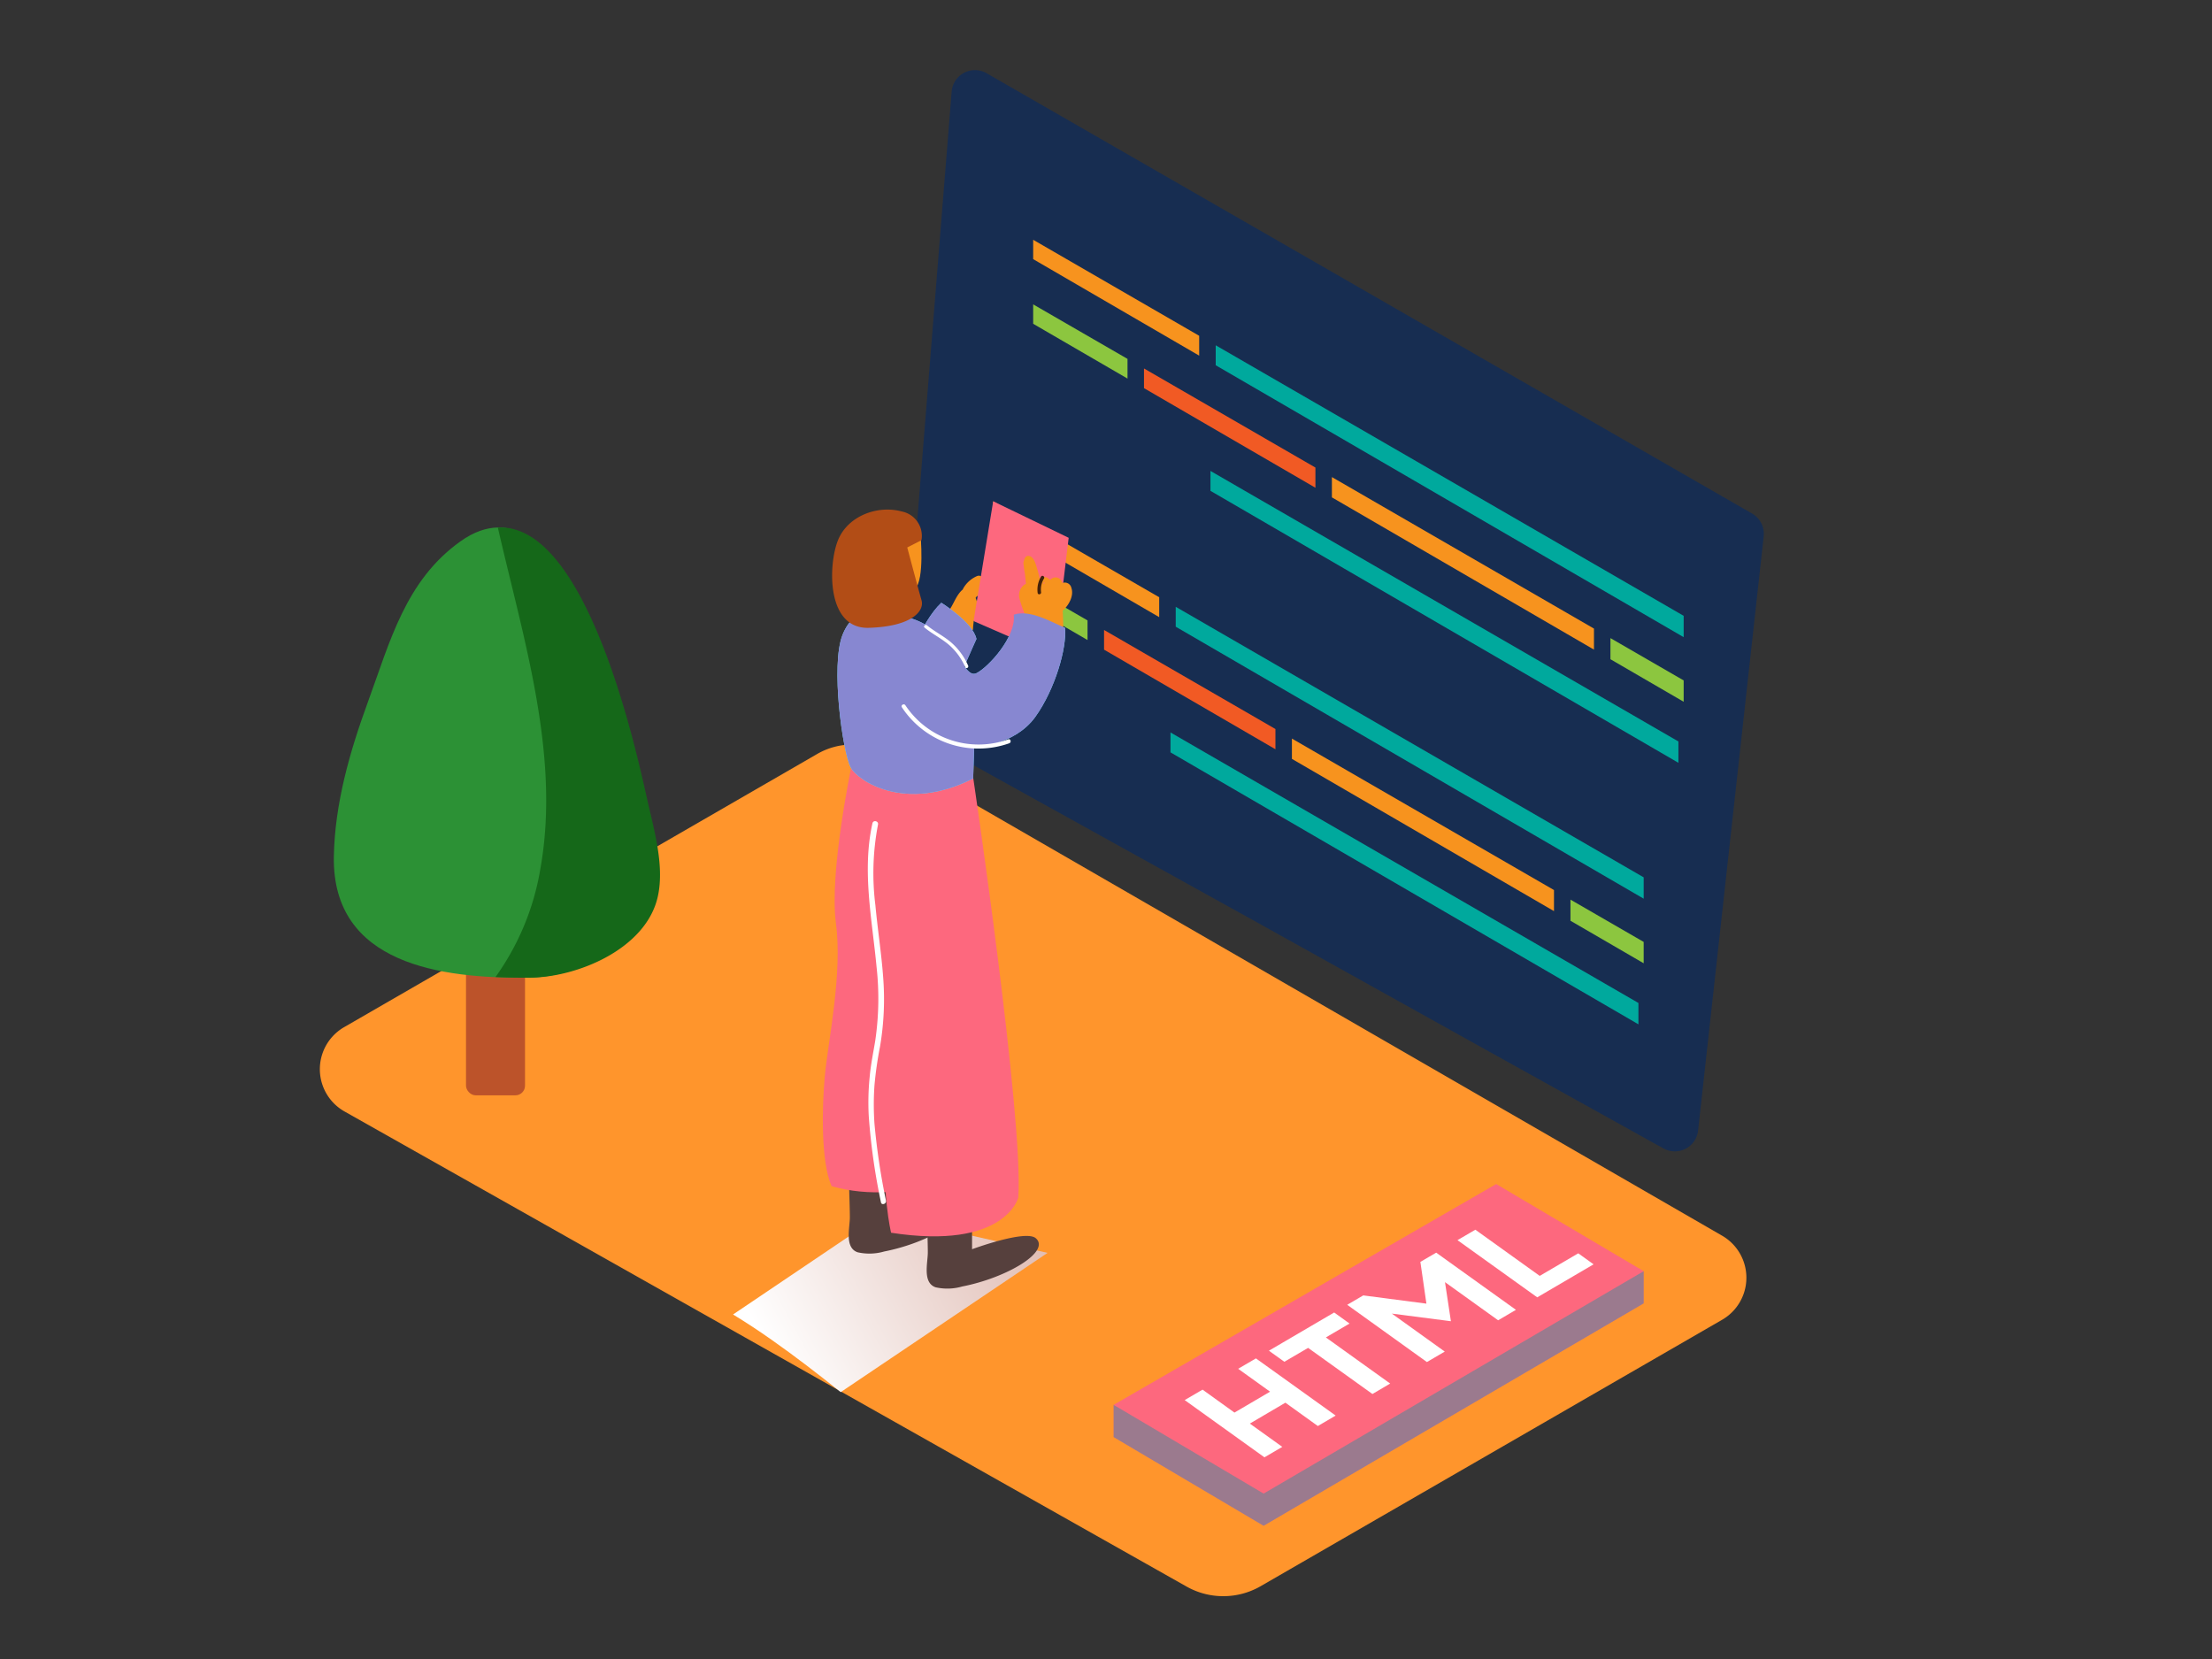 <svg xmlns="http://www.w3.org/2000/svg" xmlns:xlink="http://www.w3.org/1999/xlink" viewBox="0 0 400 300"><rect x="0" y="0" width="400" height="300" fill="#333333" stroke="none"/><defs><linearGradient id="linear-gradient" x1="204.08" y1="209.62" x2="139.19" y2="244.59" gradientUnits="userSpaceOnUse"><stop offset="0" stop-color="#d4a397"/><stop offset="1" stop-color="#fff"/></linearGradient></defs><title>0</title><g style="isolation:isolate"><g id="Layer_2" data-name="Layer 2"><path d="M62.32,201l152.25,85.9a13.52,13.52,0,0,0,13.4-.07l83.44-48.17a8.78,8.78,0,0,0,0-15.21L160.5,136.34a12.72,12.72,0,0,0-12.72,0L62.25,185.73A8.78,8.78,0,0,0,62.32,201Z" fill="#ff952c"/><path d="M316.84,92.87,178.41,13.24a4.23,4.23,0,0,0-6.32,3.33l-8.85,110.38c-.43,5.36,6.62,8,10.53,10.16l13.85,7.69L227.68,167,270,190.56l27.65,15.36c1,.58,2.1,1.15,3.14,1.74a4.23,4.23,0,0,0,6.28-3.22L318.93,97A4.23,4.23,0,0,0,316.84,92.87Z" fill="#172d51"/><rect x="84.27" y="127.33" width="10.67" height="70.74" rx="1.74" ry="1.74" fill="#bc532a"/><path d="M116,141.8c-2.46-10.68-13.39-57.72-32.76-43.89-9.92,7.08-12.73,18.15-16.7,29-3.29,9-6,18.4-6.17,28-.31,19.57,19.6,22,34.83,21.89,8.78,0,21.32-5.23,23.37-14.76,1.24-5.75-.87-12.53-2.1-18.17Q116.19,142.84,116,141.8Z" fill="#2c9135"/><path d="M116.88,143.87q-.23-1-.47-2.08c-2.18-9.44-11-47.31-26.38-46.38,4.57,20,11.32,41.06,7.72,61.49a46.73,46.73,0,0,1-8.15,19.78c2,.1,4.07.13,6,.12,8.78,0,21.32-5.23,23.37-14.76C120.22,156.29,118.11,149.51,116.88,143.87Z" fill="#156819"/><polygon points="297.23 229.87 291.53 232.33 270.56 219.93 206.81 256.74 201.38 254.04 201.38 259.87 228.5 275.91 297.23 235.69 297.18 235.66 297.23 235.68 297.23 229.87" fill="#fd687e"/><polygon points="297.23 229.87 291.53 232.33 270.56 219.93 206.81 256.74 201.38 254.04 201.38 259.87 228.5 275.91 297.23 235.69 297.18 235.66 297.23 235.68 297.23 229.87" fill="#2e90a0" opacity="0.47"/><polygon points="201.38 254.04 228.5 270.09 297.23 229.87 270.56 214.11 201.38 254.04" fill="#fd687e"/><polygon points="229.46 244.25 241.26 237.34 244.04 239.34 239.76 241.85 251.39 250.19 248.18 252.08 236.55 243.74 232.25 246.25 229.46 244.25" fill="#fff"/><polygon points="214.23 253.18 217.46 251.29 223.23 255.44 229.67 251.66 223.9 247.52 227.11 245.64 241.53 255.98 238.31 257.87 232.44 253.65 226.01 257.43 231.88 261.64 228.65 263.53 214.23 253.18" fill="#fff"/><polygon points="263.56 224.26 266.79 222.37 278.43 230.72 285.4 226.64 288.17 228.63 277.98 234.6 263.56 224.26" fill="#fff"/><polygon points="243.62 235.95 246.52 234.25 257.94 235.74 256.85 228.19 259.71 226.52 274.13 236.86 270.91 238.75 261.3 231.85 262.37 238.92 251.69 237.54 261.26 244.41 258.03 246.3 243.62 235.95" fill="#fff"/><polygon points="216.85 60.72 216.85 64.31 186.83 46.86 186.83 43.36 216.85 60.72" fill="#f7931e"/><polygon points="219.84 62.44 304.46 111.36 304.46 115.22 219.84 66.05 219.84 62.44" fill="#00a99d"/><polygon points="291.22 115.39 304.46 123.04 304.46 126.9 291.22 119.21 291.22 115.39" fill="#8cc63f"/><polygon points="288.24 113.67 288.24 117.47 240.85 89.94 240.85 86.27 288.24 113.67" fill="#f7931e"/><polygon points="237.87 84.55 237.87 88.2 206.87 70.19 206.87 66.63 237.87 84.55" fill="#f15a24"/><polygon points="203.89 64.9 203.89 68.46 186.83 58.55 186.83 55.04 203.89 64.9" fill="#8cc63f"/><polygon points="218.89 85.16 303.51 134.08 303.51 137.94 218.89 88.76 218.89 85.16" fill="#00a99d"/><polygon points="209.62 108 209.62 111.6 179.6 94.15 179.6 90.65 209.62 108" fill="#f7931e"/><polygon points="212.61 109.73 297.23 158.65 297.23 162.51 212.61 113.33 212.61 109.73" fill="#00a99d"/><polygon points="283.99 162.68 297.23 170.33 297.23 174.19 283.99 166.5 283.99 162.68" fill="#8cc63f"/><polygon points="281.01 160.95 281.01 164.76 233.62 137.23 233.62 133.56 281.01 160.95" fill="#f7931e"/><polygon points="230.64 131.83 230.64 135.49 199.65 117.48 199.65 113.92 230.64 131.83" fill="#f15a24"/><polygon points="196.66 112.19 196.66 115.74 179.6 105.83 179.6 102.33 196.66 112.19" fill="#8cc63f"/><polygon points="211.66 132.45 296.28 181.37 296.28 185.23 211.66 136.05 211.66 132.45" fill="#00a99d"/><path d="M139.53,242.28c4.28,3,8.41,6.2,12.5,9.46l37.4-25.18-30.18-6.86-26.69,18C134.92,239.14,137.25,240.67,139.53,242.28Z" fill="url(#linear-gradient)" style="mix-blend-mode:multiply"/><path d="M176.64,104.19a5.3,5.3,0,0,0-2.5,2.29l0,.08c-1.57,1.28-1.82,3.63-3.48,4.79,0,0-1.57,1.15-1.59,1.19s.15-2.15.14-2.13v0c-.54,1.48-1.07,3-1.54,4.48a.93.93,0,0,0,.24.11l-.17.09-.15.09a.51.51,0,0,1-.3.34,1.19,1.19,0,0,0,1.66,1.4l5-2.47a14.08,14.08,0,0,0,2-.58c0-.53.08-1.05.13-1.58a4.43,4.43,0,0,0,.34-4.18l.09-.09,0-.06a3.85,3.85,0,0,0,1.59-2.51C178.16,104.73,177.44,103.82,176.64,104.19Z" fill="#f7931e"/><path d="M161.68,215v4.57s9.65-3.58,11.51-2c2.78,2.38-5.16,7.15-13.3,8.74a9.62,9.62,0,0,1-4.81.14c-2.41-.84-1.39-4.48-1.4-6.35s-.1-3.93-.14-5.9" fill="#56403d"/><path d="M175.78,221.33v4.57s9.65-3.58,11.51-2c2.78,2.38-5.16,7.15-13.3,8.74a9.62,9.62,0,0,1-4.81.14c-2.41-.84-1.39-4.48-1.4-6.35s-.1-3.93-.14-5.9" fill="#56403d"/><path d="M176,140.73s9.13,61.54,8.14,75.84c0,0-2.38,9.53-23,6.35,0,0-1.79-7.15-1-19.26s3-62.93,3-62.93Z" fill="#fd687e"/><path d="M170.91,213.46,167.8,140l-13.86-1.29s-4,19.06-2.78,28.19-1.39,21.24-2,27.6c-.53,5.7-.75,15.55,1.22,20C157.06,216.39,164.27,215.75,170.91,213.46Z" fill="#fd687e"/><path d="M170.22,109s5.76,3.57,6.35,6.55c0,0-4,8.78-3.77,9.13,4.57,6-9.13-3.77-9.13-3.77S166.45,112.54,170.22,109Z" fill="#6de2fc"/><path d="M183.32,111.15c.48,4-4.6,9.51-6.74,10.58-2.93,1.46-4.07-10.72-17-10.67-.83,0-5-1.78-7.21,3.71s0,21.23,1.46,24c1.29,2.42,9.88,8.24,22.15,2l.18-5.67s7.24-.16,11.07-5.48c3.57-5,5.7-12.42,5.36-16.08C189.75,112.27,186.17,110.21,183.32,111.15Z" fill="#6de2fc"/><path d="M170.22,109s5.76,3.57,6.35,6.55c0,0-4,8.78-3.77,9.13,4.57,6-9.13-3.77-9.13-3.77S166.45,112.54,170.22,109Z" fill="#8787d1"/><polyline points="179.6 90.65 193.25 97.25 190.67 118.69 176.05 112.31" fill="#fd687e"/><path d="M193.74,106.3a1.22,1.22,0,0,0-1.63-.87,1.37,1.37,0,0,0-.49-.77,1.23,1.23,0,0,0-1.39-.06,1.42,1.42,0,0,0-.36.29l-.07-.09a1.29,1.29,0,0,0-1.4-.38,1.21,1.21,0,0,0-.38.28,19.36,19.36,0,0,0-.54-2.07c-.2-.68-.54-1.94-1.38-2.09-.55-.1-.8.3-.91.77a1.49,1.49,0,0,0-.06,1,11,11,0,0,0,.2,1.37c.07.65.14,1.29.2,1.94v0a.43.43,0,0,0-.3.12,2.35,2.35,0,0,0-.83,2.65,20.22,20.22,0,0,0,1.51,3.91.44.44,0,0,0,.62.2l.06.24a.47.47,0,0,0,.93,0v-.09a.45.45,0,0,0,.16.08l0,.52c0,.48.77.48.91.08l0,.38c.06.53.9.48.93,0l0-.43a.54.54,0,0,0,.4-.21.52.52,0,0,0,.33.19.44.44,0,0,0,.46.06l0,.12a.53.53,0,0,0,.62.35v.16c0,.6,1,.68.94.08q0-1.81-.1-3.62a.45.45,0,0,0,.14-.1C193.37,109.29,194.21,107.67,193.74,106.3Zm-5.05-.91a.31.31,0,0,1,.26,0,.53.53,0,0,0-.06.12h-.28Z" fill="#f7931e"/><path d="M166.45,96.56c0,.13.8,8.18-1,10s-6.59,1-7.78-.9-2.65-4.49-1.38-7.5S166.23,94.58,166.45,96.56Z" fill="#f7931e"/><path d="M163.87,101.8a.8.8,0,0,0-.14-.86,3.89,3.89,0,0,0-2.18-1.35,1.63,1.63,0,0,0-1.91,1c-.55,1.83,2.41,2.36,3.62,2.52a.81.81,0,0,0,.8-.8A.72.72,0,0,0,163.87,101.8Z" fill="#ffe8e6"/><path d="M188.26,104.27a4.53,4.53,0,0,0-.62,2.95c.05.4.67.28.62-.12a3.82,3.82,0,0,1,.52-2.47C189,104.27,188.47,103.92,188.26,104.27Z" fill="#42210b"/><path d="M160.21,217.11a122.8,122.8,0,0,1-2.08-13.94,49.63,49.63,0,0,1,0-6.88,67,67,0,0,1,1-7,51,51,0,0,0,.57-12.63c-.32-4.33-1-8.62-1.4-12.95a46.6,46.6,0,0,1,.47-14.6c.14-.62-.82-.89-1-.26-1.92,8.63-.07,17.37.74,26a51.89,51.89,0,0,1-.25,13.42c-.36,2.17-.81,4.33-1,6.52a45.76,45.76,0,0,0-.16,7.06,114.26,114.26,0,0,0,2.2,15.54C159.37,218,160.33,217.74,160.21,217.11Z" fill="#fff"/><path d="M183.32,111.15c.48,4-4.6,9.51-6.74,10.58-2.93,1.46-4.07-10.72-17-10.67-.83,0-5-1.78-7.21,3.71s0,21.23,1.46,24c1.29,2.42,9.88,8.24,22.15,2l.18-5.67s7.24-.16,11.07-5.48c3.57-5,5.7-12.42,5.36-16.08C189.75,112.27,186.17,110.21,183.32,111.15Z" fill="#8787d1"/><path d="M182.31,133.7a15.87,15.87,0,0,1-18.59-6.17c-.26-.39-.89,0-.63.37a16.6,16.6,0,0,0,19.41,6.51C182.95,134.25,182.76,133.54,182.31,133.7Z" fill="#fff"/><path d="M175.07,120.37a11.8,11.8,0,0,0-2.85-4c-1.4-1.28-3.14-2.09-4.6-3.29-.29-.24-.72.18-.42.42,1.38,1.13,3,1.92,4.37,3.08a11.36,11.36,0,0,1,3,4.12C174.71,121,175.22,120.72,175.07,120.37Z" fill="#fff"/><path d="M166.63,97.69,164.06,99s2,7.54,2.58,9.53-1.79,4.76-9.53,5-7.35-11.51-5.56-15.88,7.15-6.35,11.51-5.16A4.5,4.5,0,0,1,166.63,97.69Z" fill="#b24d16"/></g></g></svg>